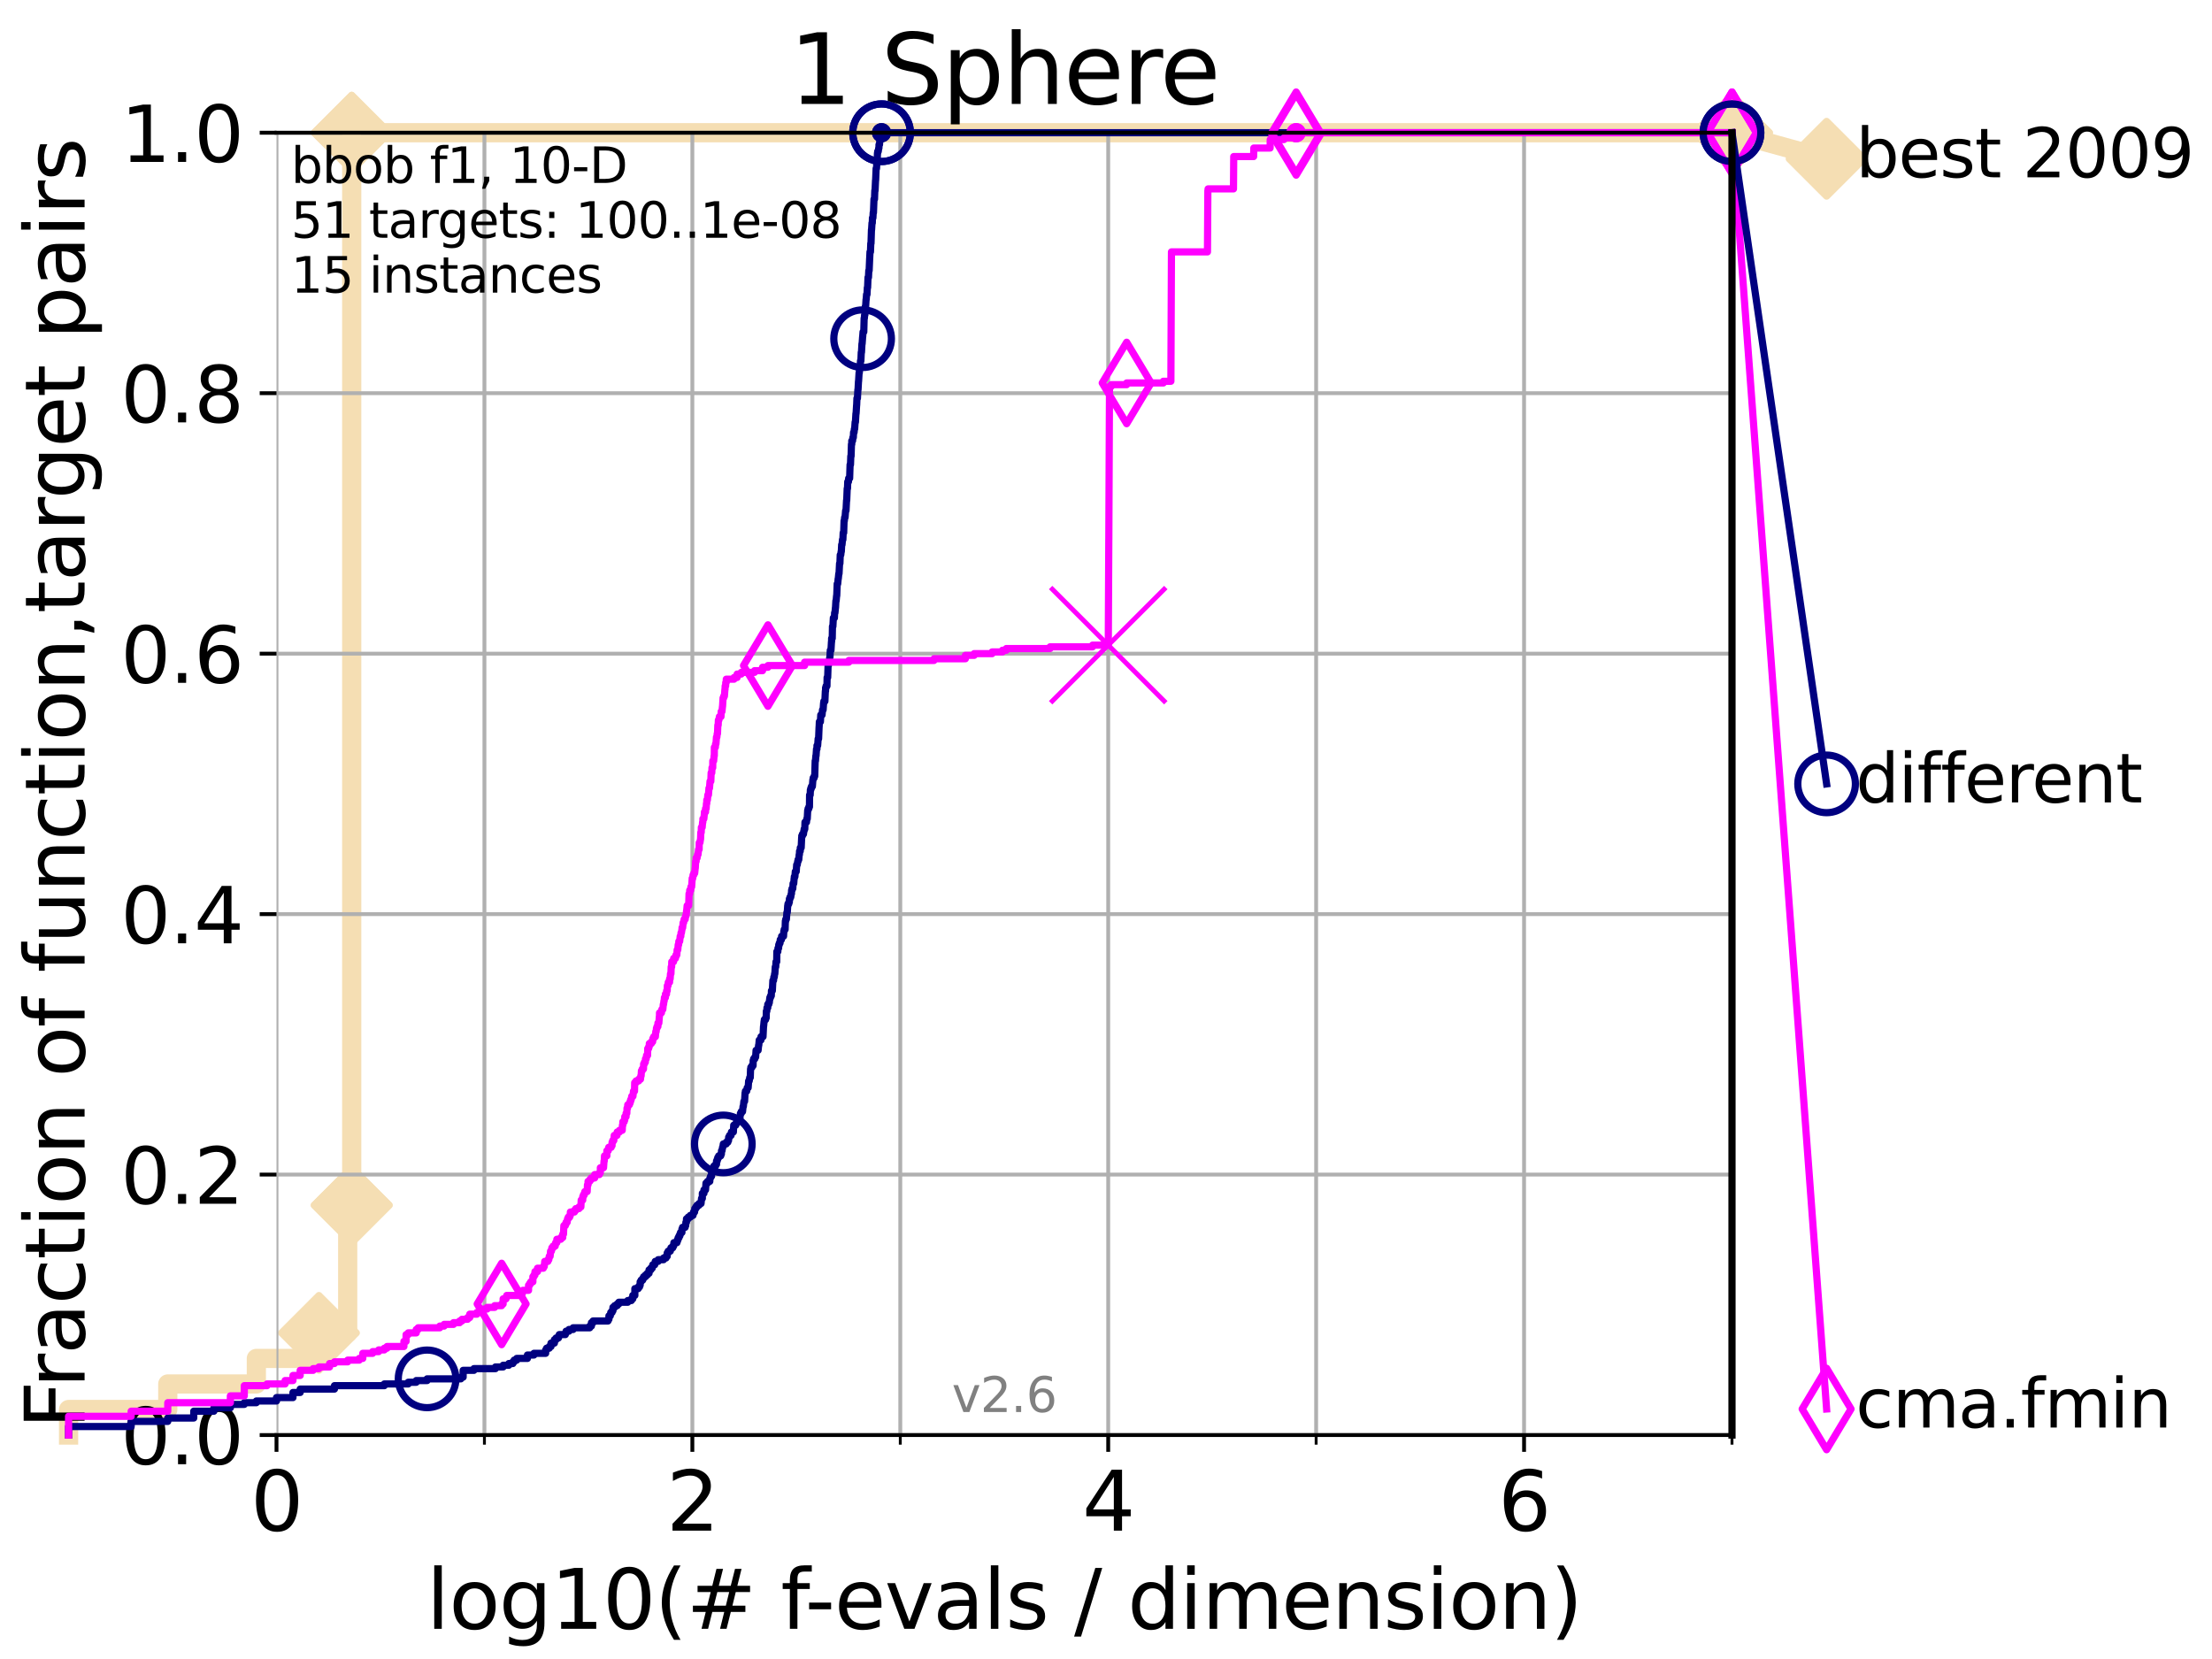 <?xml version="1.0" encoding="utf-8" standalone="no"?>
<!DOCTYPE svg PUBLIC "-//W3C//DTD SVG 1.1//EN"
  "http://www.w3.org/Graphics/SVG/1.1/DTD/svg11.dtd">
<svg height="345.6pt" version="1.1" viewBox="0 0 460.8 345.6" width="460.8pt" xmlns="http://www.w3.org/2000/svg" xmlns:xlink="http://www.w3.org/1999/xlink">
 <defs>
  <style type="text/css">*{stroke-linecap:butt;stroke-linejoin:round;}</style>
 </defs>
 <g id="figure_1">
  <g id="patch_1">
   <path d="M 0 345.6 
L 460.8 345.6 
L 460.8 0 
L 0 0 
z
" style="fill:#ffffff;"/>
  </g>
  <g id="axes_1">
   <g id="patch_2">
    <path d="M 57.6 298.944 
L 360.806 298.944 
L 360.806 27.648 
L 57.6 27.648 
z
" style="fill:#ffffff;"/>
   </g>
   <g id="line2d_1">
    <path d="M 14.285 298.944 
L 14.285 293.624 
L 34.951 293.624 
L 34.951 288.305 
L 53.402 288.305 
L 53.402 282.985 
L 66.441 282.985 
L 66.441 277.666 
L 72.432 277.666 
L 72.432 251.068 
L 73.268 251.068 
L 73.268 27.648 
L 360.806 27.648 
" style="fill:none;stroke:#f5deb3;stroke-linecap:square;stroke-width:4;"/>
   </g>
   <g id="line2d_2">
    <defs>
     <path d="M -0 7.778 
L 7.778 0 
L 0 -7.778 
L -7.778 -0 
z
" id="m9efd938523" style="stroke:#f5deb3;stroke-linejoin:miter;stroke-width:1.5;"/>
    </defs>
    <g>
     <use style="fill:#f5deb3;stroke:#f5deb3;stroke-linejoin:miter;stroke-width:1.5;" x="66.441" xlink:href="#m9efd938523" y="277.666"/>
     <use style="fill:#f5deb3;stroke:#f5deb3;stroke-linejoin:miter;stroke-width:1.5;" x="73.268" xlink:href="#m9efd938523" y="251.068"/>
     <use style="fill:#f5deb3;stroke:#f5deb3;stroke-linejoin:miter;stroke-width:1.5;" x="73.268" xlink:href="#m9efd938523" y="251.068"/>
     <use style="fill:#f5deb3;stroke:#f5deb3;stroke-linejoin:miter;stroke-width:1.5;" x="73.268" xlink:href="#m9efd938523" y="27.648"/>
     <use style="fill:#f5deb3;stroke:#f5deb3;stroke-linejoin:miter;stroke-width:1.5;" x="73.268" xlink:href="#m9efd938523" y="27.648"/>
     <use style="fill:#f5deb3;stroke:#f5deb3;stroke-linejoin:miter;stroke-width:1.5;" x="360.806" xlink:href="#m9efd938523" y="27.648"/>
    </g>
   </g>
   <g id="line2d_3">
    <path style="fill:none;stroke:#f5deb3;stroke-linecap:square;stroke-width:4;"/>
    <g/>
   </g>
   <g id="line2d_4">
    <path d="M 360.806 27.648 
L 380.515 33.074 
" style="fill:none;stroke:#f5deb3;stroke-linecap:square;stroke-width:4;"/>
    <g>
     <use style="fill:#f5deb3;stroke:#f5deb3;stroke-linejoin:miter;stroke-width:1.5;" x="360.806" xlink:href="#m9efd938523" y="27.648"/>
     <use style="fill:#f5deb3;stroke:#f5deb3;stroke-linejoin:miter;stroke-width:1.5;" x="380.515" xlink:href="#m9efd938523" y="33.074"/>
    </g>
   </g>
   <g id="matplotlib.axis_1">
    <g id="xtick_1">
     <g id="line2d_5">
      <path clip-path="url(#p1c97a14465)" d="M 57.6 298.944 
L 57.6 27.648 
" style="fill:none;stroke:#b0b0b0;stroke-linecap:square;stroke-width:0.8;"/>
     </g>
     <g id="line2d_6">
      <defs>
       <path d="M 0 0 
L 0 3.5 
" id="m38f54ba602" style="stroke:#000000;stroke-width:0.8;"/>
      </defs>
      <g>
       <use style="stroke:#000000;stroke-width:0.8;" x="57.6" xlink:href="#m38f54ba602" y="298.944"/>
      </g>
     </g>
     <g id="text_1">
      <!-- 0 -->
      <g transform="translate(52.192 318.861)scale(0.17 -0.17)">
       <defs>
        <path d="M 2034 4250 
Q 1547 4250 1301 3770 
Q 1056 3291 1056 2328 
Q 1056 1369 1301 889 
Q 1547 409 2034 409 
Q 2525 409 2770 889 
Q 3016 1369 3016 2328 
Q 3016 3291 2770 3770 
Q 2525 4250 2034 4250 
z
M 2034 4750 
Q 2819 4750 3233 4129 
Q 3647 3509 3647 2328 
Q 3647 1150 3233 529 
Q 2819 -91 2034 -91 
Q 1250 -91 836 529 
Q 422 1150 422 2328 
Q 422 3509 836 4129 
Q 1250 4750 2034 4750 
z
" id="DejaVuSans-30" transform="scale(0.016)"/>
       </defs>
       <use xlink:href="#DejaVuSans-30"/>
      </g>
     </g>
    </g>
    <g id="xtick_2">
     <g id="line2d_7">
      <path clip-path="url(#p1c97a14465)" d="M 144.23 298.944 
L 144.23 27.648 
" style="fill:none;stroke:#b0b0b0;stroke-linecap:square;stroke-width:0.8;"/>
     </g>
     <g id="line2d_8">
      <g>
       <use style="stroke:#000000;stroke-width:0.8;" x="144.23" xlink:href="#m38f54ba602" y="298.944"/>
      </g>
     </g>
     <g id="text_2">
      <!-- 2 -->
      <g transform="translate(138.822 318.861)scale(0.17 -0.17)">
       <defs>
        <path d="M 1228 531 
L 3431 531 
L 3431 0 
L 469 0 
L 469 531 
Q 828 903 1448 1529 
Q 2069 2156 2228 2338 
Q 2531 2678 2651 2914 
Q 2772 3150 2772 3378 
Q 2772 3750 2511 3984 
Q 2250 4219 1831 4219 
Q 1534 4219 1204 4116 
Q 875 4013 500 3803 
L 500 4441 
Q 881 4594 1212 4672 
Q 1544 4750 1819 4750 
Q 2544 4750 2975 4387 
Q 3406 4025 3406 3419 
Q 3406 3131 3298 2873 
Q 3191 2616 2906 2266 
Q 2828 2175 2409 1742 
Q 1991 1309 1228 531 
z
" id="DejaVuSans-32" transform="scale(0.016)"/>
       </defs>
       <use xlink:href="#DejaVuSans-32"/>
      </g>
     </g>
    </g>
    <g id="xtick_3">
     <g id="line2d_9">
      <path clip-path="url(#p1c97a14465)" d="M 230.861 298.944 
L 230.861 27.648 
" style="fill:none;stroke:#b0b0b0;stroke-linecap:square;stroke-width:0.8;"/>
     </g>
     <g id="line2d_10">
      <g>
       <use style="stroke:#000000;stroke-width:0.8;" x="230.861" xlink:href="#m38f54ba602" y="298.944"/>
      </g>
     </g>
     <g id="text_3">
      <!-- 4 -->
      <g transform="translate(225.453 318.861)scale(0.17 -0.17)">
       <defs>
        <path d="M 2419 4116 
L 825 1625 
L 2419 1625 
L 2419 4116 
z
M 2253 4666 
L 3047 4666 
L 3047 1625 
L 3713 1625 
L 3713 1100 
L 3047 1100 
L 3047 0 
L 2419 0 
L 2419 1100 
L 313 1100 
L 313 1709 
L 2253 4666 
z
" id="DejaVuSans-34" transform="scale(0.016)"/>
       </defs>
       <use xlink:href="#DejaVuSans-34"/>
      </g>
     </g>
    </g>
    <g id="xtick_4">
     <g id="line2d_11">
      <path clip-path="url(#p1c97a14465)" d="M 317.491 298.944 
L 317.491 27.648 
" style="fill:none;stroke:#b0b0b0;stroke-linecap:square;stroke-width:0.8;"/>
     </g>
     <g id="line2d_12">
      <g>
       <use style="stroke:#000000;stroke-width:0.8;" x="317.491" xlink:href="#m38f54ba602" y="298.944"/>
      </g>
     </g>
     <g id="text_4">
      <!-- 6 -->
      <g transform="translate(312.083 318.861)scale(0.17 -0.17)">
       <defs>
        <path d="M 2113 2584 
Q 1688 2584 1439 2293 
Q 1191 2003 1191 1497 
Q 1191 994 1439 701 
Q 1688 409 2113 409 
Q 2538 409 2786 701 
Q 3034 994 3034 1497 
Q 3034 2003 2786 2293 
Q 2538 2584 2113 2584 
z
M 3366 4563 
L 3366 3988 
Q 3128 4100 2886 4159 
Q 2644 4219 2406 4219 
Q 1781 4219 1451 3797 
Q 1122 3375 1075 2522 
Q 1259 2794 1537 2939 
Q 1816 3084 2150 3084 
Q 2853 3084 3261 2657 
Q 3669 2231 3669 1497 
Q 3669 778 3244 343 
Q 2819 -91 2113 -91 
Q 1303 -91 875 529 
Q 447 1150 447 2328 
Q 447 3434 972 4092 
Q 1497 4750 2381 4750 
Q 2619 4750 2861 4703 
Q 3103 4656 3366 4563 
z
" id="DejaVuSans-36" transform="scale(0.016)"/>
       </defs>
       <use xlink:href="#DejaVuSans-36"/>
      </g>
     </g>
    </g>
    <g id="xtick_5">
     <g id="line2d_13">
      <path clip-path="url(#p1c97a14465)" d="M 100.915 298.944 
L 100.915 27.648 
" style="fill:none;stroke:#b0b0b0;stroke-linecap:square;stroke-width:0.8;"/>
     </g>
     <g id="line2d_14">
      <defs>
       <path d="M 0 0 
L 0 2 
" id="m3186e6ac74" style="stroke:#000000;stroke-width:0.6;"/>
      </defs>
      <g>
       <use style="stroke:#000000;stroke-width:0.6;" x="100.915" xlink:href="#m3186e6ac74" y="298.944"/>
      </g>
     </g>
    </g>
    <g id="xtick_6">
     <g id="line2d_15">
      <path clip-path="url(#p1c97a14465)" d="M 187.546 298.944 
L 187.546 27.648 
" style="fill:none;stroke:#b0b0b0;stroke-linecap:square;stroke-width:0.8;"/>
     </g>
     <g id="line2d_16">
      <g>
       <use style="stroke:#000000;stroke-width:0.6;" x="187.546" xlink:href="#m3186e6ac74" y="298.944"/>
      </g>
     </g>
    </g>
    <g id="xtick_7">
     <g id="line2d_17">
      <path clip-path="url(#p1c97a14465)" d="M 274.176 298.944 
L 274.176 27.648 
" style="fill:none;stroke:#b0b0b0;stroke-linecap:square;stroke-width:0.8;"/>
     </g>
     <g id="line2d_18">
      <g>
       <use style="stroke:#000000;stroke-width:0.6;" x="274.176" xlink:href="#m3186e6ac74" y="298.944"/>
      </g>
     </g>
    </g>
    <g id="xtick_8">
     <g id="line2d_19">
      <path clip-path="url(#p1c97a14465)" d="M 360.806 298.944 
L 360.806 27.648 
" style="fill:none;stroke:#b0b0b0;stroke-linecap:square;stroke-width:0.8;"/>
     </g>
     <g id="line2d_20">
      <g>
       <use style="stroke:#000000;stroke-width:0.6;" x="360.806" xlink:href="#m3186e6ac74" y="298.944"/>
      </g>
     </g>
    </g>
    <g id="text_5">
     <!-- log10(# f-evals / dimension) -->
     <g transform="translate(88.823 339.314)scale(0.17 -0.17)">
      <defs>
       <path d="M 603 4863 
L 1178 4863 
L 1178 0 
L 603 0 
L 603 4863 
z
" id="DejaVuSans-6c" transform="scale(0.016)"/>
       <path d="M 1959 3097 
Q 1497 3097 1228 2736 
Q 959 2375 959 1747 
Q 959 1119 1226 758 
Q 1494 397 1959 397 
Q 2419 397 2687 759 
Q 2956 1122 2956 1747 
Q 2956 2369 2687 2733 
Q 2419 3097 1959 3097 
z
M 1959 3584 
Q 2709 3584 3137 3096 
Q 3566 2609 3566 1747 
Q 3566 888 3137 398 
Q 2709 -91 1959 -91 
Q 1206 -91 779 398 
Q 353 888 353 1747 
Q 353 2609 779 3096 
Q 1206 3584 1959 3584 
z
" id="DejaVuSans-6f" transform="scale(0.016)"/>
       <path d="M 2906 1791 
Q 2906 2416 2648 2759 
Q 2391 3103 1925 3103 
Q 1463 3103 1205 2759 
Q 947 2416 947 1791 
Q 947 1169 1205 825 
Q 1463 481 1925 481 
Q 2391 481 2648 825 
Q 2906 1169 2906 1791 
z
M 3481 434 
Q 3481 -459 3084 -895 
Q 2688 -1331 1869 -1331 
Q 1566 -1331 1297 -1286 
Q 1028 -1241 775 -1147 
L 775 -588 
Q 1028 -725 1275 -790 
Q 1522 -856 1778 -856 
Q 2344 -856 2625 -561 
Q 2906 -266 2906 331 
L 2906 616 
Q 2728 306 2450 153 
Q 2172 0 1784 0 
Q 1141 0 747 490 
Q 353 981 353 1791 
Q 353 2603 747 3093 
Q 1141 3584 1784 3584 
Q 2172 3584 2450 3431 
Q 2728 3278 2906 2969 
L 2906 3500 
L 3481 3500 
L 3481 434 
z
" id="DejaVuSans-67" transform="scale(0.016)"/>
       <path d="M 794 531 
L 1825 531 
L 1825 4091 
L 703 3866 
L 703 4441 
L 1819 4666 
L 2450 4666 
L 2450 531 
L 3481 531 
L 3481 0 
L 794 0 
L 794 531 
z
" id="DejaVuSans-31" transform="scale(0.016)"/>
       <path d="M 1984 4856 
Q 1566 4138 1362 3434 
Q 1159 2731 1159 2009 
Q 1159 1288 1364 580 
Q 1569 -128 1984 -844 
L 1484 -844 
Q 1016 -109 783 600 
Q 550 1309 550 2009 
Q 550 2706 781 3412 
Q 1013 4119 1484 4856 
L 1984 4856 
z
" id="DejaVuSans-28" transform="scale(0.016)"/>
       <path d="M 3272 2816 
L 2363 2816 
L 2100 1772 
L 3016 1772 
L 3272 2816 
z
M 2803 4594 
L 2478 3297 
L 3391 3297 
L 3719 4594 
L 4219 4594 
L 3897 3297 
L 4872 3297 
L 4872 2816 
L 3775 2816 
L 3519 1772 
L 4513 1772 
L 4513 1294 
L 3397 1294 
L 3072 0 
L 2572 0 
L 2894 1294 
L 1978 1294 
L 1656 0 
L 1153 0 
L 1478 1294 
L 494 1294 
L 494 1772 
L 1594 1772 
L 1856 2816 
L 850 2816 
L 850 3297 
L 1978 3297 
L 2297 4594 
L 2803 4594 
z
" id="DejaVuSans-23" transform="scale(0.016)"/>
       <path id="DejaVuSans-20" transform="scale(0.016)"/>
       <path d="M 2375 4863 
L 2375 4384 
L 1825 4384 
Q 1516 4384 1395 4259 
Q 1275 4134 1275 3809 
L 1275 3500 
L 2222 3500 
L 2222 3053 
L 1275 3053 
L 1275 0 
L 697 0 
L 697 3053 
L 147 3053 
L 147 3500 
L 697 3500 
L 697 3744 
Q 697 4328 969 4595 
Q 1241 4863 1831 4863 
L 2375 4863 
z
" id="DejaVuSans-66" transform="scale(0.016)"/>
       <path d="M 313 2009 
L 1997 2009 
L 1997 1497 
L 313 1497 
L 313 2009 
z
" id="DejaVuSans-2d" transform="scale(0.016)"/>
       <path d="M 3597 1894 
L 3597 1613 
L 953 1613 
Q 991 1019 1311 708 
Q 1631 397 2203 397 
Q 2534 397 2845 478 
Q 3156 559 3463 722 
L 3463 178 
Q 3153 47 2828 -22 
Q 2503 -91 2169 -91 
Q 1331 -91 842 396 
Q 353 884 353 1716 
Q 353 2575 817 3079 
Q 1281 3584 2069 3584 
Q 2775 3584 3186 3129 
Q 3597 2675 3597 1894 
z
M 3022 2063 
Q 3016 2534 2758 2815 
Q 2500 3097 2075 3097 
Q 1594 3097 1305 2825 
Q 1016 2553 972 2059 
L 3022 2063 
z
" id="DejaVuSans-65" transform="scale(0.016)"/>
       <path d="M 191 3500 
L 800 3500 
L 1894 563 
L 2988 3500 
L 3597 3500 
L 2284 0 
L 1503 0 
L 191 3500 
z
" id="DejaVuSans-76" transform="scale(0.016)"/>
       <path d="M 2194 1759 
Q 1497 1759 1228 1600 
Q 959 1441 959 1056 
Q 959 750 1161 570 
Q 1363 391 1709 391 
Q 2188 391 2477 730 
Q 2766 1069 2766 1631 
L 2766 1759 
L 2194 1759 
z
M 3341 1997 
L 3341 0 
L 2766 0 
L 2766 531 
Q 2569 213 2275 61 
Q 1981 -91 1556 -91 
Q 1019 -91 701 211 
Q 384 513 384 1019 
Q 384 1609 779 1909 
Q 1175 2209 1959 2209 
L 2766 2209 
L 2766 2266 
Q 2766 2663 2505 2880 
Q 2244 3097 1772 3097 
Q 1472 3097 1187 3025 
Q 903 2953 641 2809 
L 641 3341 
Q 956 3463 1253 3523 
Q 1550 3584 1831 3584 
Q 2591 3584 2966 3190 
Q 3341 2797 3341 1997 
z
" id="DejaVuSans-61" transform="scale(0.016)"/>
       <path d="M 2834 3397 
L 2834 2853 
Q 2591 2978 2328 3040 
Q 2066 3103 1784 3103 
Q 1356 3103 1142 2972 
Q 928 2841 928 2578 
Q 928 2378 1081 2264 
Q 1234 2150 1697 2047 
L 1894 2003 
Q 2506 1872 2764 1633 
Q 3022 1394 3022 966 
Q 3022 478 2636 193 
Q 2250 -91 1575 -91 
Q 1294 -91 989 -36 
Q 684 19 347 128 
L 347 722 
Q 666 556 975 473 
Q 1284 391 1588 391 
Q 1994 391 2212 530 
Q 2431 669 2431 922 
Q 2431 1156 2273 1281 
Q 2116 1406 1581 1522 
L 1381 1569 
Q 847 1681 609 1914 
Q 372 2147 372 2553 
Q 372 3047 722 3315 
Q 1072 3584 1716 3584 
Q 2034 3584 2315 3537 
Q 2597 3491 2834 3397 
z
" id="DejaVuSans-73" transform="scale(0.016)"/>
       <path d="M 1625 4666 
L 2156 4666 
L 531 -594 
L 0 -594 
L 1625 4666 
z
" id="DejaVuSans-2f" transform="scale(0.016)"/>
       <path d="M 2906 2969 
L 2906 4863 
L 3481 4863 
L 3481 0 
L 2906 0 
L 2906 525 
Q 2725 213 2448 61 
Q 2172 -91 1784 -91 
Q 1150 -91 751 415 
Q 353 922 353 1747 
Q 353 2572 751 3078 
Q 1150 3584 1784 3584 
Q 2172 3584 2448 3432 
Q 2725 3281 2906 2969 
z
M 947 1747 
Q 947 1113 1208 752 
Q 1469 391 1925 391 
Q 2381 391 2643 752 
Q 2906 1113 2906 1747 
Q 2906 2381 2643 2742 
Q 2381 3103 1925 3103 
Q 1469 3103 1208 2742 
Q 947 2381 947 1747 
z
" id="DejaVuSans-64" transform="scale(0.016)"/>
       <path d="M 603 3500 
L 1178 3500 
L 1178 0 
L 603 0 
L 603 3500 
z
M 603 4863 
L 1178 4863 
L 1178 4134 
L 603 4134 
L 603 4863 
z
" id="DejaVuSans-69" transform="scale(0.016)"/>
       <path d="M 3328 2828 
Q 3544 3216 3844 3400 
Q 4144 3584 4550 3584 
Q 5097 3584 5394 3201 
Q 5691 2819 5691 2113 
L 5691 0 
L 5113 0 
L 5113 2094 
Q 5113 2597 4934 2840 
Q 4756 3084 4391 3084 
Q 3944 3084 3684 2787 
Q 3425 2491 3425 1978 
L 3425 0 
L 2847 0 
L 2847 2094 
Q 2847 2600 2669 2842 
Q 2491 3084 2119 3084 
Q 1678 3084 1418 2786 
Q 1159 2488 1159 1978 
L 1159 0 
L 581 0 
L 581 3500 
L 1159 3500 
L 1159 2956 
Q 1356 3278 1631 3431 
Q 1906 3584 2284 3584 
Q 2666 3584 2933 3390 
Q 3200 3197 3328 2828 
z
" id="DejaVuSans-6d" transform="scale(0.016)"/>
       <path d="M 3513 2113 
L 3513 0 
L 2938 0 
L 2938 2094 
Q 2938 2591 2744 2837 
Q 2550 3084 2163 3084 
Q 1697 3084 1428 2787 
Q 1159 2491 1159 1978 
L 1159 0 
L 581 0 
L 581 3500 
L 1159 3500 
L 1159 2956 
Q 1366 3272 1645 3428 
Q 1925 3584 2291 3584 
Q 2894 3584 3203 3211 
Q 3513 2838 3513 2113 
z
" id="DejaVuSans-6e" transform="scale(0.016)"/>
       <path d="M 513 4856 
L 1013 4856 
Q 1481 4119 1714 3412 
Q 1947 2706 1947 2009 
Q 1947 1309 1714 600 
Q 1481 -109 1013 -844 
L 513 -844 
Q 928 -128 1133 580 
Q 1338 1288 1338 2009 
Q 1338 2731 1133 3434 
Q 928 4138 513 4856 
z
" id="DejaVuSans-29" transform="scale(0.016)"/>
      </defs>
      <use xlink:href="#DejaVuSans-6c"/>
      <use x="27.783" xlink:href="#DejaVuSans-6f"/>
      <use x="88.965" xlink:href="#DejaVuSans-67"/>
      <use x="152.441" xlink:href="#DejaVuSans-31"/>
      <use x="216.064" xlink:href="#DejaVuSans-30"/>
      <use x="279.688" xlink:href="#DejaVuSans-28"/>
      <use x="318.701" xlink:href="#DejaVuSans-23"/>
      <use x="402.49" xlink:href="#DejaVuSans-20"/>
      <use x="434.277" xlink:href="#DejaVuSans-66"/>
      <use x="463.982" xlink:href="#DejaVuSans-2d"/>
      <use x="500.066" xlink:href="#DejaVuSans-65"/>
      <use x="561.59" xlink:href="#DejaVuSans-76"/>
      <use x="620.77" xlink:href="#DejaVuSans-61"/>
      <use x="682.049" xlink:href="#DejaVuSans-6c"/>
      <use x="709.832" xlink:href="#DejaVuSans-73"/>
      <use x="761.932" xlink:href="#DejaVuSans-20"/>
      <use x="793.719" xlink:href="#DejaVuSans-2f"/>
      <use x="827.41" xlink:href="#DejaVuSans-20"/>
      <use x="859.197" xlink:href="#DejaVuSans-64"/>
      <use x="922.674" xlink:href="#DejaVuSans-69"/>
      <use x="950.457" xlink:href="#DejaVuSans-6d"/>
      <use x="1047.869" xlink:href="#DejaVuSans-65"/>
      <use x="1109.393" xlink:href="#DejaVuSans-6e"/>
      <use x="1172.771" xlink:href="#DejaVuSans-73"/>
      <use x="1224.871" xlink:href="#DejaVuSans-69"/>
      <use x="1252.654" xlink:href="#DejaVuSans-6f"/>
      <use x="1313.836" xlink:href="#DejaVuSans-6e"/>
      <use x="1377.215" xlink:href="#DejaVuSans-29"/>
     </g>
    </g>
   </g>
   <g id="matplotlib.axis_2">
    <g id="ytick_1">
     <g id="line2d_21">
      <path clip-path="url(#p1c97a14465)" d="M 57.6 298.944 
L 360.806 298.944 
" style="fill:none;stroke:#b0b0b0;stroke-linecap:square;stroke-width:0.8;"/>
     </g>
     <g id="line2d_22">
      <defs>
       <path d="M 0 0 
L -3.5 0 
" id="mdf372cfa82" style="stroke:#000000;stroke-width:0.8;"/>
      </defs>
      <g>
       <use style="stroke:#000000;stroke-width:0.8;" x="57.6" xlink:href="#mdf372cfa82" y="298.944"/>
      </g>
     </g>
     <g id="text_6">
      <!-- 0.0 -->
      <g transform="translate(25.155 305.023)scale(0.16 -0.16)">
       <defs>
        <path d="M 684 794 
L 1344 794 
L 1344 0 
L 684 0 
L 684 794 
z
" id="DejaVuSans-2e" transform="scale(0.016)"/>
       </defs>
       <use xlink:href="#DejaVuSans-30"/>
       <use x="63.623" xlink:href="#DejaVuSans-2e"/>
       <use x="95.41" xlink:href="#DejaVuSans-30"/>
      </g>
     </g>
    </g>
    <g id="ytick_2">
     <g id="line2d_23">
      <path clip-path="url(#p1c97a14465)" d="M 57.6 244.685 
L 360.806 244.685 
" style="fill:none;stroke:#b0b0b0;stroke-linecap:square;stroke-width:0.8;"/>
     </g>
     <g id="line2d_24">
      <g>
       <use style="stroke:#000000;stroke-width:0.8;" x="57.6" xlink:href="#mdf372cfa82" y="244.685"/>
      </g>
     </g>
     <g id="text_7">
      <!-- 0.2 -->
      <g transform="translate(25.155 250.764)scale(0.16 -0.16)">
       <use xlink:href="#DejaVuSans-30"/>
       <use x="63.623" xlink:href="#DejaVuSans-2e"/>
       <use x="95.41" xlink:href="#DejaVuSans-32"/>
      </g>
     </g>
    </g>
    <g id="ytick_3">
     <g id="line2d_25">
      <path clip-path="url(#p1c97a14465)" d="M 57.6 190.426 
L 360.806 190.426 
" style="fill:none;stroke:#b0b0b0;stroke-linecap:square;stroke-width:0.8;"/>
     </g>
     <g id="line2d_26">
      <g>
       <use style="stroke:#000000;stroke-width:0.8;" x="57.6" xlink:href="#mdf372cfa82" y="190.426"/>
      </g>
     </g>
     <g id="text_8">
      <!-- 0.4 -->
      <g transform="translate(25.155 196.504)scale(0.16 -0.16)">
       <use xlink:href="#DejaVuSans-30"/>
       <use x="63.623" xlink:href="#DejaVuSans-2e"/>
       <use x="95.41" xlink:href="#DejaVuSans-34"/>
      </g>
     </g>
    </g>
    <g id="ytick_4">
     <g id="line2d_27">
      <path clip-path="url(#p1c97a14465)" d="M 57.6 136.166 
L 360.806 136.166 
" style="fill:none;stroke:#b0b0b0;stroke-linecap:square;stroke-width:0.8;"/>
     </g>
     <g id="line2d_28">
      <g>
       <use style="stroke:#000000;stroke-width:0.8;" x="57.6" xlink:href="#mdf372cfa82" y="136.166"/>
      </g>
     </g>
     <g id="text_9">
      <!-- 0.6 -->
      <g transform="translate(25.155 142.245)scale(0.16 -0.16)">
       <use xlink:href="#DejaVuSans-30"/>
       <use x="63.623" xlink:href="#DejaVuSans-2e"/>
       <use x="95.41" xlink:href="#DejaVuSans-36"/>
      </g>
     </g>
    </g>
    <g id="ytick_5">
     <g id="line2d_29">
      <path clip-path="url(#p1c97a14465)" d="M 57.6 81.907 
L 360.806 81.907 
" style="fill:none;stroke:#b0b0b0;stroke-linecap:square;stroke-width:0.8;"/>
     </g>
     <g id="line2d_30">
      <g>
       <use style="stroke:#000000;stroke-width:0.8;" x="57.6" xlink:href="#mdf372cfa82" y="81.907"/>
      </g>
     </g>
     <g id="text_10">
      <!-- 0.8 -->
      <g transform="translate(25.155 87.986)scale(0.16 -0.16)">
       <defs>
        <path d="M 2034 2216 
Q 1584 2216 1326 1975 
Q 1069 1734 1069 1313 
Q 1069 891 1326 650 
Q 1584 409 2034 409 
Q 2484 409 2743 651 
Q 3003 894 3003 1313 
Q 3003 1734 2745 1975 
Q 2488 2216 2034 2216 
z
M 1403 2484 
Q 997 2584 770 2862 
Q 544 3141 544 3541 
Q 544 4100 942 4425 
Q 1341 4750 2034 4750 
Q 2731 4750 3128 4425 
Q 3525 4100 3525 3541 
Q 3525 3141 3298 2862 
Q 3072 2584 2669 2484 
Q 3125 2378 3379 2068 
Q 3634 1759 3634 1313 
Q 3634 634 3220 271 
Q 2806 -91 2034 -91 
Q 1263 -91 848 271 
Q 434 634 434 1313 
Q 434 1759 690 2068 
Q 947 2378 1403 2484 
z
M 1172 3481 
Q 1172 3119 1398 2916 
Q 1625 2713 2034 2713 
Q 2441 2713 2670 2916 
Q 2900 3119 2900 3481 
Q 2900 3844 2670 4047 
Q 2441 4250 2034 4250 
Q 1625 4250 1398 4047 
Q 1172 3844 1172 3481 
z
" id="DejaVuSans-38" transform="scale(0.016)"/>
       </defs>
       <use xlink:href="#DejaVuSans-30"/>
       <use x="63.623" xlink:href="#DejaVuSans-2e"/>
       <use x="95.41" xlink:href="#DejaVuSans-38"/>
      </g>
     </g>
    </g>
    <g id="ytick_6">
     <g id="line2d_31">
      <path clip-path="url(#p1c97a14465)" d="M 57.6 27.648 
L 360.806 27.648 
" style="fill:none;stroke:#b0b0b0;stroke-linecap:square;stroke-width:0.8;"/>
     </g>
     <g id="line2d_32">
      <g>
       <use style="stroke:#000000;stroke-width:0.8;" x="57.6" xlink:href="#mdf372cfa82" y="27.648"/>
      </g>
     </g>
     <g id="text_11">
      <!-- 1.0 -->
      <g transform="translate(25.155 33.727)scale(0.16 -0.16)">
       <use xlink:href="#DejaVuSans-31"/>
       <use x="63.623" xlink:href="#DejaVuSans-2e"/>
       <use x="95.41" xlink:href="#DejaVuSans-30"/>
      </g>
     </g>
    </g>
    <g id="text_12">
     <!-- Fraction of function,target pairs -->
     <g transform="translate(17.62 297.681)rotate(-90)scale(0.17 -0.17)">
      <defs>
       <path d="M 628 4666 
L 3309 4666 
L 3309 4134 
L 1259 4134 
L 1259 2759 
L 3109 2759 
L 3109 2228 
L 1259 2228 
L 1259 0 
L 628 0 
L 628 4666 
z
" id="DejaVuSans-46" transform="scale(0.016)"/>
       <path d="M 2631 2963 
Q 2534 3019 2420 3045 
Q 2306 3072 2169 3072 
Q 1681 3072 1420 2755 
Q 1159 2438 1159 1844 
L 1159 0 
L 581 0 
L 581 3500 
L 1159 3500 
L 1159 2956 
Q 1341 3275 1631 3429 
Q 1922 3584 2338 3584 
Q 2397 3584 2469 3576 
Q 2541 3569 2628 3553 
L 2631 2963 
z
" id="DejaVuSans-72" transform="scale(0.016)"/>
       <path d="M 3122 3366 
L 3122 2828 
Q 2878 2963 2633 3030 
Q 2388 3097 2138 3097 
Q 1578 3097 1268 2742 
Q 959 2388 959 1747 
Q 959 1106 1268 751 
Q 1578 397 2138 397 
Q 2388 397 2633 464 
Q 2878 531 3122 666 
L 3122 134 
Q 2881 22 2623 -34 
Q 2366 -91 2075 -91 
Q 1284 -91 818 406 
Q 353 903 353 1747 
Q 353 2603 823 3093 
Q 1294 3584 2113 3584 
Q 2378 3584 2631 3529 
Q 2884 3475 3122 3366 
z
" id="DejaVuSans-63" transform="scale(0.016)"/>
       <path d="M 1172 4494 
L 1172 3500 
L 2356 3500 
L 2356 3053 
L 1172 3053 
L 1172 1153 
Q 1172 725 1289 603 
Q 1406 481 1766 481 
L 2356 481 
L 2356 0 
L 1766 0 
Q 1100 0 847 248 
Q 594 497 594 1153 
L 594 3053 
L 172 3053 
L 172 3500 
L 594 3500 
L 594 4494 
L 1172 4494 
z
" id="DejaVuSans-74" transform="scale(0.016)"/>
       <path d="M 544 1381 
L 544 3500 
L 1119 3500 
L 1119 1403 
Q 1119 906 1312 657 
Q 1506 409 1894 409 
Q 2359 409 2629 706 
Q 2900 1003 2900 1516 
L 2900 3500 
L 3475 3500 
L 3475 0 
L 2900 0 
L 2900 538 
Q 2691 219 2414 64 
Q 2138 -91 1772 -91 
Q 1169 -91 856 284 
Q 544 659 544 1381 
z
M 1991 3584 
L 1991 3584 
z
" id="DejaVuSans-75" transform="scale(0.016)"/>
       <path d="M 750 794 
L 1409 794 
L 1409 256 
L 897 -744 
L 494 -744 
L 750 256 
L 750 794 
z
" id="DejaVuSans-2c" transform="scale(0.016)"/>
       <path d="M 1159 525 
L 1159 -1331 
L 581 -1331 
L 581 3500 
L 1159 3500 
L 1159 2969 
Q 1341 3281 1617 3432 
Q 1894 3584 2278 3584 
Q 2916 3584 3314 3078 
Q 3713 2572 3713 1747 
Q 3713 922 3314 415 
Q 2916 -91 2278 -91 
Q 1894 -91 1617 61 
Q 1341 213 1159 525 
z
M 3116 1747 
Q 3116 2381 2855 2742 
Q 2594 3103 2138 3103 
Q 1681 3103 1420 2742 
Q 1159 2381 1159 1747 
Q 1159 1113 1420 752 
Q 1681 391 2138 391 
Q 2594 391 2855 752 
Q 3116 1113 3116 1747 
z
" id="DejaVuSans-70" transform="scale(0.016)"/>
      </defs>
      <use xlink:href="#DejaVuSans-46"/>
      <use x="50.27" xlink:href="#DejaVuSans-72"/>
      <use x="91.383" xlink:href="#DejaVuSans-61"/>
      <use x="152.662" xlink:href="#DejaVuSans-63"/>
      <use x="207.643" xlink:href="#DejaVuSans-74"/>
      <use x="246.852" xlink:href="#DejaVuSans-69"/>
      <use x="274.635" xlink:href="#DejaVuSans-6f"/>
      <use x="335.816" xlink:href="#DejaVuSans-6e"/>
      <use x="399.195" xlink:href="#DejaVuSans-20"/>
      <use x="430.982" xlink:href="#DejaVuSans-6f"/>
      <use x="492.164" xlink:href="#DejaVuSans-66"/>
      <use x="527.369" xlink:href="#DejaVuSans-20"/>
      <use x="559.156" xlink:href="#DejaVuSans-66"/>
      <use x="594.361" xlink:href="#DejaVuSans-75"/>
      <use x="657.74" xlink:href="#DejaVuSans-6e"/>
      <use x="721.119" xlink:href="#DejaVuSans-63"/>
      <use x="776.1" xlink:href="#DejaVuSans-74"/>
      <use x="815.309" xlink:href="#DejaVuSans-69"/>
      <use x="843.092" xlink:href="#DejaVuSans-6f"/>
      <use x="904.273" xlink:href="#DejaVuSans-6e"/>
      <use x="967.652" xlink:href="#DejaVuSans-2c"/>
      <use x="999.439" xlink:href="#DejaVuSans-74"/>
      <use x="1038.648" xlink:href="#DejaVuSans-61"/>
      <use x="1099.928" xlink:href="#DejaVuSans-72"/>
      <use x="1139.291" xlink:href="#DejaVuSans-67"/>
      <use x="1202.768" xlink:href="#DejaVuSans-65"/>
      <use x="1264.291" xlink:href="#DejaVuSans-74"/>
      <use x="1303.5" xlink:href="#DejaVuSans-20"/>
      <use x="1335.287" xlink:href="#DejaVuSans-70"/>
      <use x="1398.764" xlink:href="#DejaVuSans-61"/>
      <use x="1460.043" xlink:href="#DejaVuSans-69"/>
      <use x="1487.826" xlink:href="#DejaVuSans-72"/>
      <use x="1528.939" xlink:href="#DejaVuSans-73"/>
     </g>
    </g>
   </g>
   <g id="line2d_33">
    <defs>
     <path d="M 0 1.5 
C 0.398 1.5 0.779 1.342 1.061 1.061 
C 1.342 0.779 1.5 0.398 1.5 0 
C 1.5 -0.398 1.342 -0.779 1.061 -1.061 
C 0.779 -1.342 0.398 -1.5 0 -1.5 
C -0.398 -1.5 -0.779 -1.342 -1.061 -1.061 
C -1.342 -0.779 -1.5 -0.398 -1.5 0 
C -1.5 0.398 -1.342 0.779 -1.061 1.061 
C -0.779 1.342 -0.398 1.5 0 1.5 
z
" id="m91f3d17651" style="stroke:#f5deb3;"/>
    </defs>
    <g>
     <use style="fill:#f5deb3;stroke:#f5deb3;" x="73.268" xlink:href="#m91f3d17651" y="27.648"/>
     <use style="fill:#f5deb3;stroke:#f5deb3;" x="73.268" xlink:href="#m91f3d17651" y="27.648"/>
    </g>
   </g>
   <g id="line2d_34">
    <defs>
     <path d="M 0 1.5 
C 0.398 1.5 0.779 1.342 1.061 1.061 
C 1.342 0.779 1.5 0.398 1.5 0 
C 1.5 -0.398 1.342 -0.779 1.061 -1.061 
C 0.779 -1.342 0.398 -1.5 0 -1.5 
C -0.398 -1.5 -0.779 -1.342 -1.061 -1.061 
C -1.342 -0.779 -1.5 -0.398 -1.5 0 
C -1.5 0.398 -1.342 0.779 -1.061 1.061 
C -0.779 1.342 -0.398 1.5 0 1.5 
z
" id="mdf2024fb81" style="stroke:#000080;"/>
    </defs>
    <g>
     <use style="fill:#000080;stroke:#000080;" x="183.644" xlink:href="#mdf2024fb81" y="27.648"/>
     <use style="fill:#000080;stroke:#000080;" x="183.644" xlink:href="#mdf2024fb81" y="27.648"/>
    </g>
   </g>
   <g id="line2d_35">
    <path d="M 14.285 298.944 
L 14.285 297.171 
L 27.324 297.171 
L 27.324 296.107 
L 34.951 296.107 
L 34.951 295.398 
L 40.363 295.398 
L 40.363 293.979 
L 44.561 293.979 
L 44.561 293.27 
L 47.991 293.27 
L 47.991 292.561 
L 50.89 292.561 
L 50.89 292.206 
L 53.402 292.206 
L 53.402 291.851 
L 57.6 291.851 
L 57.6 291.142 
L 61.03 291.142 
L 61.03 290.078 
L 62.535 290.078 
L 62.535 289.369 
L 69.674 289.369 
L 69.674 288.66 
L 80.06 288.66 
L 80.06 288.305 
L 85.039 288.305 
L 85.039 287.95 
L 86.712 287.95 
L 86.712 287.596 
L 88.972 287.596 
L 88.972 287.241 
L 95.999 287.241 
L 95.999 286.886 
L 96.481 286.886 
L 96.481 285.468 
L 98.723 285.468 
L 98.723 285.113 
L 103.214 285.113 
L 103.214 284.759 
L 104.809 284.759 
L 104.809 284.404 
L 105.995 284.404 
L 105.995 284.049 
L 106.837 284.049 
L 106.837 283.695 
L 107.11 283.695 
L 107.11 283.34 
L 107.644 283.34 
L 107.644 282.985 
L 109.874 282.985 
L 109.874 282.276 
L 111.226 282.276 
L 111.226 281.922 
L 113.67 281.922 
L 113.67 281.212 
L 113.86 281.212 
L 113.86 280.858 
L 114.419 280.858 
L 114.419 280.503 
L 114.782 280.503 
L 114.782 279.794 
L 115.489 279.794 
L 115.489 279.084 
L 115.833 279.084 
L 115.833 278.73 
L 116.337 278.73 
L 116.337 278.375 
L 116.502 278.375 
L 116.502 278.021 
L 117.772 278.021 
L 117.772 277.666 
L 117.925 277.666 
L 117.925 277.311 
L 118.525 277.311 
L 118.525 276.957 
L 119.39 276.957 
L 119.39 276.602 
L 122.855 276.602 
L 122.855 276.247 
L 123.203 276.247 
L 123.203 275.538 
L 123.545 275.538 
L 123.545 275.183 
L 126.661 275.183 
L 126.661 274.829 
L 126.852 274.829 
L 126.852 274.12 
L 127.134 274.12 
L 127.227 273.41 
L 127.504 273.41 
L 127.504 273.056 
L 127.686 273.056 
L 127.686 272.346 
L 128.045 272.346 
L 128.045 271.992 
L 128.571 271.992 
L 128.571 271.637 
L 128.914 271.637 
L 128.914 271.282 
L 130.773 271.282 
L 130.773 270.928 
L 131.527 270.928 
L 131.527 270.573 
L 131.82 270.573 
L 131.82 269.864 
L 132.252 269.864 
L 132.252 268.445 
L 132.95 268.445 
L 132.95 268.091 
L 133.222 268.091 
L 133.222 267.736 
L 133.357 267.736 
L 133.357 267.027 
L 133.557 267.027 
L 133.557 266.672 
L 133.886 266.672 
L 133.886 266.318 
L 134.08 266.318 
L 134.08 265.963 
L 134.464 265.963 
L 134.464 265.608 
L 134.839 265.608 
L 134.839 265.254 
L 135.207 265.254 
L 135.207 264.544 
L 135.569 264.544 
L 135.569 264.19 
L 135.864 264.19 
L 135.864 263.835 
L 135.981 263.835 
L 135.981 263.48 
L 136.385 263.48 
L 136.385 263.126 
L 136.499 263.126 
L 136.499 262.771 
L 137.113 262.771 
L 137.113 262.417 
L 138.233 262.417 
L 138.233 262.062 
L 138.743 262.062 
L 138.743 261.707 
L 138.993 261.707 
L 138.993 260.998 
L 139.191 260.998 
L 139.191 260.643 
L 139.629 260.643 
L 139.629 260.289 
L 139.772 260.289 
L 139.772 259.934 
L 140.15 259.934 
L 140.15 259.579 
L 140.336 259.579 
L 140.382 258.87 
L 141.018 258.87 
L 141.018 258.516 
L 141.151 258.516 
L 141.151 258.161 
L 141.283 258.161 
L 141.283 257.806 
L 141.459 257.806 
L 141.459 257.452 
L 141.632 257.452 
L 141.632 257.097 
L 141.761 257.097 
L 141.761 256.742 
L 142.059 256.742 
L 142.059 256.033 
L 142.186 256.033 
L 142.186 255.678 
L 142.723 255.678 
L 142.723 255.324 
L 142.845 255.324 
L 142.885 254.615 
L 143.006 254.615 
L 143.006 253.905 
L 143.364 253.905 
L 143.364 253.551 
L 143.793 253.551 
L 143.793 253.196 
L 144.362 253.196 
L 144.362 252.841 
L 144.473 252.841 
L 144.473 252.487 
L 144.695 252.487 
L 144.732 251.778 
L 144.95 251.778 
L 144.95 251.423 
L 145.202 251.423 
L 145.202 251.068 
L 145.626 251.068 
L 145.626 250.714 
L 146.04 250.714 
L 146.143 249.65 
L 146.312 249.65 
L 146.312 248.586 
L 146.646 248.586 
L 146.646 247.877 
L 146.974 247.877 
L 147.071 246.458 
L 147.392 246.458 
L 147.392 246.103 
L 147.863 246.103 
L 147.894 245.394 
L 148.017 245.394 
L 148.017 245.039 
L 148.231 245.039 
L 148.231 244.33 
L 148.413 244.33 
L 148.503 243.621 
L 148.623 243.621 
L 148.712 242.912 
L 149.064 242.912 
L 149.064 242.557 
L 149.267 242.557 
L 149.267 241.848 
L 149.41 241.848 
L 149.41 241.493 
L 149.524 241.493 
L 149.524 241.138 
L 149.722 241.138 
L 149.722 240.784 
L 150.139 240.784 
L 150.139 240.429 
L 150.276 240.429 
L 150.303 239.72 
L 150.412 239.72 
L 150.52 239.011 
L 150.573 239.011 
L 150.681 238.301 
L 151.285 238.301 
L 151.285 237.947 
L 151.618 237.947 
L 151.618 237.592 
L 151.77 237.592 
L 151.795 236.883 
L 151.97 236.883 
L 151.97 236.528 
L 152.292 236.528 
L 152.365 235.819 
L 152.776 235.819 
L 152.847 234.4 
L 153.271 234.4 
L 153.271 234.046 
L 153.456 234.046 
L 153.456 233.691 
L 153.639 233.691 
L 153.639 233.336 
L 153.798 233.336 
L 153.798 232.982 
L 154.135 232.982 
L 154.246 231.918 
L 154.421 231.918 
L 154.421 231.563 
L 154.682 231.563 
L 154.79 230.499 
L 154.854 230.499 
L 154.961 229.435 
L 155.109 229.435 
L 155.214 227.662 
L 155.277 227.662 
L 155.277 227.308 
L 155.547 227.308 
L 155.65 226.598 
L 155.854 226.598 
L 155.955 225.18 
L 156.076 225.18 
L 156.176 224.471 
L 156.295 224.471 
L 156.354 222.697 
L 156.413 222.697 
L 156.413 222.343 
L 156.648 222.343 
L 156.648 221.988 
L 156.88 221.988 
L 156.899 220.924 
L 156.995 220.924 
L 156.995 220.57 
L 157.241 220.57 
L 157.241 220.215 
L 157.41 220.215 
L 157.503 218.796 
L 157.926 218.796 
L 158.034 217.733 
L 158.071 217.733 
L 158.161 216.669 
L 158.516 216.669 
L 158.534 215.959 
L 158.951 215.959 
L 159.054 213.832 
L 159.071 213.832 
L 159.173 212.768 
L 159.224 212.768 
L 159.224 212.413 
L 159.477 212.413 
L 159.477 212.058 
L 159.61 212.058 
L 159.643 210.64 
L 159.743 210.64 
L 159.776 209.931 
L 159.94 209.931 
L 159.94 209.221 
L 160.151 209.221 
L 160.151 208.867 
L 160.263 208.867 
L 160.327 208.157 
L 160.375 208.157 
L 160.375 207.803 
L 160.518 207.803 
L 160.518 207.448 
L 160.676 207.448 
L 160.707 206.384 
L 160.894 206.384 
L 161.003 204.256 
L 161.141 204.256 
L 161.202 203.547 
L 161.293 203.547 
L 161.369 202.838 
L 161.415 202.838 
L 161.505 201.419 
L 161.595 201.419 
L 161.654 200.355 
L 161.803 200.355 
L 161.832 198.228 
L 162.038 198.228 
L 162.067 197.518 
L 162.198 197.518 
L 162.227 196.809 
L 162.342 196.809 
L 162.342 196.454 
L 162.499 196.454 
L 162.542 195.745 
L 162.782 195.745 
L 162.824 195.036 
L 163.226 195.036 
L 163.281 193.972 
L 163.363 193.972 
L 163.363 193.617 
L 163.552 193.617 
L 163.606 191.844 
L 163.686 191.844 
L 163.686 191.49 
L 163.82 191.49 
L 163.925 190.071 
L 164.005 190.071 
L 164.096 188.652 
L 164.149 188.652 
L 164.149 188.298 
L 164.318 188.298 
L 164.318 187.943 
L 164.434 187.943 
L 164.446 187.234 
L 164.574 187.234 
L 164.574 186.879 
L 164.727 186.879 
L 164.828 186.17 
L 164.878 186.17 
L 164.903 185.461 
L 164.991 185.461 
L 164.991 185.106 
L 165.152 185.106 
L 165.214 184.042 
L 165.349 184.042 
L 165.435 182.978 
L 165.471 182.978 
L 165.471 182.624 
L 165.593 182.624 
L 165.677 181.56 
L 165.868 181.56 
L 165.964 180.141 
L 166.082 180.141 
L 166.176 179.432 
L 166.257 179.432 
L 166.257 179.077 
L 166.397 179.077 
L 166.489 178.013 
L 166.535 178.013 
L 166.558 177.304 
L 166.707 177.304 
L 166.718 176.595 
L 166.9 176.595 
L 167.001 174.467 
L 167.023 174.467 
L 167.023 174.112 
L 167.168 174.112 
L 167.168 173.758 
L 167.378 173.758 
L 167.455 173.048 
L 167.521 173.048 
L 167.521 172.694 
L 167.651 172.694 
L 167.694 171.275 
L 168.005 171.275 
L 168.069 170.566 
L 168.164 170.566 
L 168.259 168.793 
L 168.342 168.793 
L 168.342 168.438 
L 168.498 168.438 
L 168.498 168.084 
L 168.622 168.084 
L 168.653 165.601 
L 168.776 165.601 
L 168.817 164.537 
L 168.908 164.537 
L 168.908 164.183 
L 169.039 164.183 
L 169.039 163.828 
L 169.23 163.828 
L 169.339 162.409 
L 169.398 162.409 
L 169.398 162.055 
L 169.595 162.055 
L 169.595 161.7 
L 169.721 161.7 
L 169.818 158.508 
L 169.876 158.508 
L 169.962 157.445 
L 170.001 157.445 
L 170.096 156.026 
L 170.191 156.026 
L 170.191 155.317 
L 170.332 155.317 
L 170.435 153.898 
L 170.528 153.898 
L 170.63 151.416 
L 170.64 151.416 
L 170.686 150.352 
L 170.906 150.352 
L 170.979 148.933 
L 171.249 148.933 
L 171.347 147.869 
L 171.471 147.869 
L 171.568 146.451 
L 171.621 146.451 
L 171.621 146.096 
L 171.839 146.096 
L 171.934 143.968 
L 171.977 143.968 
L 171.986 143.259 
L 172.089 143.259 
L 172.089 142.904 
L 172.268 142.904 
L 172.302 141.131 
L 172.42 141.131 
L 172.504 138.649 
L 172.57 138.649 
L 172.595 137.94 
L 172.753 137.94 
L 172.86 136.876 
L 172.893 136.876 
L 172.966 135.457 
L 173.105 135.457 
L 173.21 133.684 
L 173.234 133.684 
L 173.242 132.975 
L 173.37 132.975 
L 173.418 130.492 
L 173.506 130.492 
L 173.601 128.719 
L 173.821 128.719 
L 173.867 127.655 
L 173.937 127.655 
L 174.038 126.591 
L 174.053 126.591 
L 174.13 125.173 
L 174.184 125.173 
L 174.276 124.109 
L 174.306 124.109 
L 174.405 121.626 
L 174.503 121.626 
L 174.608 120.562 
L 174.63 120.562 
L 174.735 119.499 
L 174.787 119.499 
L 174.897 117.371 
L 174.971 117.371 
L 175.037 115.598 
L 175.146 115.598 
L 175.226 114.888 
L 175.262 114.888 
L 175.334 113.47 
L 175.406 113.47 
L 175.506 112.406 
L 175.585 112.406 
L 175.649 110.987 
L 175.755 110.987 
L 175.832 108.505 
L 175.888 108.505 
L 175.951 107.796 
L 176.041 107.796 
L 176.152 106.377 
L 176.241 106.377 
L 176.351 104.249 
L 176.385 104.249 
L 176.487 101.767 
L 176.547 101.767 
L 176.601 100.348 
L 176.749 100.348 
L 176.789 99.639 
L 176.994 99.639 
L 177.086 96.802 
L 177.172 96.802 
L 177.237 95.029 
L 177.295 95.029 
L 177.373 92.546 
L 177.437 92.546 
L 177.437 91.837 
L 177.604 91.837 
L 177.668 91.128 
L 177.763 91.128 
L 177.814 90.064 
L 177.92 90.064 
L 177.983 89.355 
L 178.039 89.355 
L 178.139 87.936 
L 178.201 87.936 
L 178.306 86.163 
L 178.336 86.163 
L 178.447 84.39 
L 178.459 84.39 
L 178.514 82.971 
L 178.617 82.971 
L 178.713 81.198 
L 178.743 81.198 
L 178.839 79.425 
L 178.857 79.425 
L 178.964 77.652 
L 179.012 77.652 
L 179.071 76.588 
L 179.177 76.588 
L 179.259 75.169 
L 179.34 75.169 
L 179.416 73.396 
L 179.462 73.396 
L 179.56 71.623 
L 179.595 71.623 
L 179.698 70.204 
L 179.709 70.204 
L 179.789 69.14 
L 179.942 69.14 
L 180.015 66.303 
L 180.06 66.303 
L 180.11 65.594 
L 180.171 65.594 
L 180.266 63.821 
L 180.327 63.821 
L 180.415 62.402 
L 180.442 62.402 
L 180.519 61.338 
L 180.612 61.338 
L 180.682 59.92 
L 180.736 59.92 
L 180.823 57.792 
L 180.919 57.792 
L 180.983 56.373 
L 181.058 56.373 
L 181.164 53.891 
L 181.169 53.891 
L 181.237 52.472 
L 181.332 52.472 
L 181.4 50.699 
L 181.447 50.699 
L 181.54 47.862 
L 181.566 47.862 
L 181.654 46.444 
L 181.715 46.444 
L 181.746 45.38 
L 181.843 45.38 
L 181.899 44.316 
L 181.955 44.316 
L 182.066 41.479 
L 182.176 41.479 
L 182.236 39.706 
L 182.291 39.706 
L 182.39 37.578 
L 182.41 37.578 
L 182.514 35.095 
L 182.592 35.095 
L 182.675 33.677 
L 182.724 33.677 
L 182.792 31.904 
L 182.835 31.904 
L 182.835 31.549 
L 182.951 31.549 
L 183.052 30.84 
L 183.095 30.84 
L 183.114 30.13 
L 183.218 30.13 
L 183.317 28.712 
L 183.444 28.712 
L 183.444 28.357 
L 183.621 28.357 
L 183.644 27.648 
L 360.806 27.648 
L 360.806 27.648 
" style="fill:none;stroke:#000080;stroke-linecap:square;stroke-width:1.5;"/>
   </g>
   <g id="line2d_36">
    <defs>
     <path d="M 0 6 
C 1.591 6 3.117 5.368 4.243 4.243 
C 5.368 3.117 6 1.591 6 0 
C 6 -1.591 5.368 -3.117 4.243 -4.243 
C 3.117 -5.368 1.591 -6 0 -6 
C -1.591 -6 -3.117 -5.368 -4.243 -4.243 
C -5.368 -3.117 -6 -1.591 -6 0 
C -6 1.591 -5.368 3.117 -4.243 4.243 
C -3.117 5.368 -1.591 6 0 6 
z
" id="m964476352e" style="stroke:#000080;stroke-width:1.5;"/>
    </defs>
    <g>
     <use style="fill-opacity:0;stroke:#000080;stroke-width:1.5;" x="88.972" xlink:href="#m964476352e" y="287.241"/>
     <use style="fill-opacity:0;stroke:#000080;stroke-width:1.5;" x="150.681" xlink:href="#m964476352e" y="238.301"/>
     <use style="fill-opacity:0;stroke:#000080;stroke-width:1.5;" x="179.698" xlink:href="#m964476352e" y="70.559"/>
     <use style="fill-opacity:0;stroke:#000080;stroke-width:1.5;" x="183.644" xlink:href="#m964476352e" y="27.648"/>
     <use style="fill-opacity:0;stroke:#000080;stroke-width:1.5;" x="183.644" xlink:href="#m964476352e" y="27.648"/>
     <use style="fill-opacity:0;stroke:#000080;stroke-width:1.5;" x="360.806" xlink:href="#m964476352e" y="27.648"/>
    </g>
   </g>
   <g id="line2d_37">
    <path style="fill:none;stroke:#000080;stroke-linecap:square;stroke-width:1.5;"/>
    <g/>
   </g>
   <g id="line2d_38">
    <defs>
     <path d="M 0 1.5 
C 0.398 1.5 0.779 1.342 1.061 1.061 
C 1.342 0.779 1.5 0.398 1.5 0 
C 1.5 -0.398 1.342 -0.779 1.061 -1.061 
C 0.779 -1.342 0.398 -1.5 0 -1.5 
C -0.398 -1.5 -0.779 -1.342 -1.061 -1.061 
C -1.342 -0.779 -1.5 -0.398 -1.5 0 
C -1.5 0.398 -1.342 0.779 -1.061 1.061 
C -0.779 1.342 -0.398 1.5 0 1.5 
z
" id="m466b1d2a1d" style="stroke:#ff00ff;"/>
    </defs>
    <g>
     <use style="fill:#ff00ff;stroke:#ff00ff;" x="270.012" xlink:href="#m466b1d2a1d" y="27.648"/>
     <use style="fill:#ff00ff;stroke:#ff00ff;" x="270.012" xlink:href="#m466b1d2a1d" y="27.648"/>
    </g>
   </g>
   <g id="line2d_39">
    <path d="M 14.285 298.944 
L 14.285 295.043 
L 27.324 295.043 
L 27.324 293.979 
L 34.951 293.979 
L 34.951 292.206 
L 47.991 292.206 
L 47.991 290.787 
L 50.89 290.787 
L 50.89 288.66 
L 55.618 288.66 
L 55.618 288.305 
L 59.393 288.305 
L 59.393 287.596 
L 61.03 287.596 
L 61.03 286.532 
L 62.535 286.532 
L 62.535 285.468 
L 65.227 285.468 
L 65.227 285.113 
L 66.441 285.113 
L 66.441 284.759 
L 68.657 284.759 
L 68.657 284.049 
L 69.674 284.049 
L 69.674 283.695 
L 72.432 283.695 
L 72.432 283.34 
L 74.837 283.34 
L 74.837 282.985 
L 75.575 282.985 
L 75.575 281.922 
L 77.629 281.922 
L 77.629 281.567 
L 78.883 281.567 
L 78.883 281.212 
L 80.06 281.212 
L 80.06 280.858 
L 80.621 280.858 
L 80.621 280.503 
L 84.143 280.503 
L 84.143 279.439 
L 84.596 279.439 
L 84.596 278.021 
L 85.039 278.021 
L 85.039 277.666 
L 86.712 277.666 
L 86.712 276.957 
L 87.108 276.957 
L 87.108 276.602 
L 91.617 276.602 
L 91.617 276.247 
L 92.52 276.247 
L 92.52 275.893 
L 94.472 275.893 
L 94.472 275.538 
L 95.753 275.538 
L 95.753 275.183 
L 96.241 275.183 
L 96.241 274.829 
L 97.41 274.829 
L 97.41 274.474 
L 97.858 274.474 
L 97.858 273.765 
L 99.347 273.765 
L 99.347 273.41 
L 100.147 273.41 
L 100.147 273.056 
L 100.726 273.056 
L 100.726 272.701 
L 101.471 272.701 
L 101.471 272.346 
L 103.047 272.346 
L 103.047 271.992 
L 104.501 271.992 
L 104.501 271.637 
L 104.809 271.637 
L 104.809 270.573 
L 105.411 270.573 
L 105.411 270.219 
L 105.559 270.219 
L 105.559 269.864 
L 108.417 269.864 
L 108.417 269.509 
L 108.792 269.509 
L 108.792 269.155 
L 108.915 269.155 
L 108.915 268.8 
L 110.106 268.8 
L 110.106 267.736 
L 110.336 267.736 
L 110.336 267.381 
L 110.562 267.381 
L 110.562 267.027 
L 111.007 267.027 
L 111.007 265.963 
L 111.226 265.963 
L 111.226 265.608 
L 111.442 265.608 
L 111.442 264.899 
L 111.972 264.899 
L 111.972 264.19 
L 113.186 264.19 
L 113.186 263.835 
L 113.381 263.835 
L 113.478 262.771 
L 114.142 262.771 
L 114.142 262.417 
L 114.327 262.417 
L 114.419 261.707 
L 114.602 261.707 
L 114.692 260.643 
L 114.872 260.643 
L 114.962 259.934 
L 115.227 259.934 
L 115.227 259.579 
L 115.662 259.579 
L 115.747 258.87 
L 116.002 258.87 
L 116.002 258.161 
L 116.827 258.161 
L 116.827 257.806 
L 117.227 257.806 
L 117.227 257.097 
L 117.384 257.097 
L 117.462 255.324 
L 117.772 255.324 
L 117.772 254.969 
L 117.925 254.969 
L 117.925 254.615 
L 118.152 254.615 
L 118.227 253.905 
L 118.376 253.905 
L 118.376 253.551 
L 118.672 253.551 
L 118.672 253.196 
L 118.817 253.196 
L 118.817 252.487 
L 119.669 252.487 
L 119.669 252.132 
L 119.945 252.132 
L 119.945 251.778 
L 120.617 251.778 
L 120.617 251.423 
L 121.009 251.423 
L 121.073 250.004 
L 121.393 250.004 
L 121.393 249.295 
L 121.519 249.295 
L 121.519 248.94 
L 121.707 248.94 
L 121.707 248.586 
L 121.831 248.586 
L 121.831 248.231 
L 122.32 248.231 
L 122.38 246.813 
L 122.5 246.813 
L 122.5 246.103 
L 122.855 246.103 
L 122.855 245.749 
L 123.145 245.749 
L 123.145 245.394 
L 123.881 245.394 
L 123.881 244.685 
L 124.854 244.685 
L 124.854 244.33 
L 125.064 244.33 
L 125.064 243.266 
L 125.729 243.266 
L 125.83 241.848 
L 125.88 241.848 
L 125.929 240.784 
L 126.421 240.784 
L 126.421 239.72 
L 126.709 239.72 
L 126.804 239.011 
L 127.32 239.011 
L 127.32 238.656 
L 127.504 238.656 
L 127.504 237.947 
L 127.641 237.947 
L 127.641 237.592 
L 127.867 237.592 
L 127.956 236.528 
L 128.528 236.528 
L 128.571 235.819 
L 129.041 235.819 
L 129.041 235.464 
L 129.623 235.464 
L 129.664 234.4 
L 129.745 234.4 
L 129.745 233.691 
L 130.027 233.691 
L 130.027 233.336 
L 130.147 233.336 
L 130.147 232.627 
L 130.423 232.627 
L 130.423 231.918 
L 130.579 231.918 
L 130.618 230.854 
L 130.734 230.854 
L 130.773 230.145 
L 131.116 230.145 
L 131.116 229.79 
L 131.266 229.79 
L 131.266 229.435 
L 131.378 229.435 
L 131.378 229.081 
L 131.49 229.081 
L 131.601 228.372 
L 131.857 228.372 
L 131.965 227.308 
L 132.181 227.308 
L 132.216 225.534 
L 132.499 225.534 
L 132.499 225.18 
L 133.052 225.18 
L 133.052 224.825 
L 133.424 224.825 
L 133.49 224.116 
L 133.557 224.116 
L 133.623 223.052 
L 133.788 223.052 
L 133.788 222.697 
L 134.048 222.697 
L 134.08 221.634 
L 134.241 221.634 
L 134.241 221.279 
L 134.432 221.279 
L 134.464 220.57 
L 134.621 220.57 
L 134.684 219.86 
L 134.901 219.86 
L 134.932 218.442 
L 135.116 218.442 
L 135.116 218.087 
L 135.238 218.087 
L 135.268 217.378 
L 135.688 217.378 
L 135.688 217.023 
L 135.952 217.023 
L 136.011 216.314 
L 136.184 216.314 
L 136.184 215.959 
L 136.528 215.959 
L 136.612 214.895 
L 136.697 214.895 
L 136.753 214.186 
L 136.865 214.186 
L 136.865 213.832 
L 137.058 213.832 
L 137.058 213.122 
L 137.25 213.122 
L 137.359 211.704 
L 137.386 211.704 
L 137.386 210.994 
L 137.788 210.994 
L 137.867 210.285 
L 138.077 210.285 
L 138.181 209.221 
L 138.233 209.221 
L 138.31 208.512 
L 138.362 208.512 
L 138.413 207.803 
L 138.617 207.803 
L 138.617 207.093 
L 138.844 207.093 
L 138.869 206.384 
L 138.993 206.384 
L 139.018 205.32 
L 139.167 205.32 
L 139.216 204.611 
L 139.484 204.611 
L 139.484 203.902 
L 139.605 203.902 
L 139.677 202.838 
L 139.772 202.838 
L 139.82 201.419 
L 139.915 201.419 
L 139.938 200.355 
L 140.313 200.355 
L 140.336 199.646 
L 140.703 199.646 
L 140.703 199.291 
L 140.816 199.291 
L 140.816 198.937 
L 140.995 198.937 
L 141.062 197.873 
L 141.195 197.873 
L 141.283 196.809 
L 141.371 196.809 
L 141.415 196.1 
L 141.589 196.1 
L 141.697 195.036 
L 141.826 195.036 
L 141.868 194.327 
L 141.953 194.327 
L 142.059 193.617 
L 142.08 193.617 
L 142.08 193.263 
L 142.207 193.263 
L 142.311 192.199 
L 142.415 192.199 
L 142.518 191.49 
L 142.743 191.49 
L 142.825 190.78 
L 142.926 190.78 
L 143.026 189.716 
L 143.046 189.716 
L 143.146 188.652 
L 143.462 188.652 
L 143.541 186.17 
L 143.677 186.17 
L 143.677 185.461 
L 143.889 185.461 
L 143.927 184.751 
L 144.079 184.751 
L 144.174 183.333 
L 144.193 183.333 
L 144.193 182.978 
L 144.305 182.978 
L 144.38 182.269 
L 144.529 182.269 
L 144.529 181.914 
L 144.713 181.914 
L 144.823 180.85 
L 144.841 180.85 
L 144.914 179.432 
L 145.022 179.432 
L 145.022 178.723 
L 145.22 178.723 
L 145.309 178.013 
L 145.415 178.013 
L 145.521 176.949 
L 145.643 176.949 
L 145.661 175.531 
L 145.817 175.531 
L 145.92 174.822 
L 145.938 174.822 
L 145.989 173.403 
L 146.075 173.403 
L 146.109 172.339 
L 146.278 172.339 
L 146.362 171.275 
L 146.413 171.275 
L 146.429 170.566 
L 146.629 170.566 
L 146.728 169.502 
L 146.745 169.502 
L 146.745 169.147 
L 146.974 169.147 
L 146.974 168.438 
L 147.103 168.438 
L 147.168 167.374 
L 147.232 167.374 
L 147.232 166.665 
L 147.36 166.665 
L 147.455 165.601 
L 147.582 165.601 
L 147.691 164.183 
L 147.801 164.183 
L 147.909 162.764 
L 148.079 162.764 
L 148.14 160.991 
L 148.277 160.991 
L 148.322 159.927 
L 148.473 159.927 
L 148.488 158.508 
L 148.667 158.508 
L 148.756 157.445 
L 148.801 157.445 
L 148.815 155.671 
L 149.021 155.671 
L 149.064 154.962 
L 149.151 154.962 
L 149.253 153.544 
L 149.339 153.544 
L 149.41 152.834 
L 149.467 152.834 
L 149.538 151.061 
L 149.609 151.061 
L 149.652 149.997 
L 149.764 149.997 
L 149.862 149.288 
L 150.194 149.288 
L 150.235 148.224 
L 150.398 148.224 
L 150.506 147.16 
L 150.52 147.16 
L 150.627 145.387 
L 150.76 145.387 
L 150.76 145.032 
L 150.906 145.032 
L 151.011 143.614 
L 151.038 143.614 
L 151.064 142.904 
L 151.168 142.904 
L 151.181 142.195 
L 151.285 142.195 
L 151.298 141.486 
L 152.918 141.486 
L 152.918 141.131 
L 153.559 141.131 
L 153.559 140.422 
L 154.41 140.422 
L 154.41 140.067 
L 157.185 140.067 
L 157.185 139.713 
L 158.848 139.713 
L 158.848 139.003 
L 159.98 139.003 
L 159.98 138.649 
L 167.613 138.649 
L 167.613 137.94 
L 176.832 137.94 
L 176.832 137.585 
L 194.569 137.585 
L 194.569 137.23 
L 201.107 137.23 
L 201.107 136.521 
L 202.937 136.521 
L 202.937 136.166 
L 206.673 136.166 
L 206.673 135.812 
L 208.83 135.812 
L 208.83 135.457 
L 209.64 135.457 
L 209.64 135.102 
L 218.752 135.102 
L 218.752 134.748 
L 227.6 134.748 
L 227.6 134.393 
L 230.877 134.393 
L 230.984 112.406 
L 230.989 112.406 
L 231.099 86.872 
L 231.1 86.872 
L 231.134 80.489 
L 231.503 80.489 
L 231.503 80.134 
L 234.705 80.134 
L 234.705 79.779 
L 242.341 79.779 
L 242.341 79.425 
L 243.919 79.425 
L 244.03 53.536 
L 244.031 53.536 
L 244.039 52.472 
L 251.538 52.472 
L 251.619 39.706 
L 251.665 39.706 
L 251.665 39.351 
L 256.956 39.351 
L 257.008 32.613 
L 261.154 32.613 
L 261.191 30.84 
L 264.584 30.84 
L 264.612 29.067 
L 267.478 29.067 
L 267.478 28.712 
L 269.999 28.712 
L 270.012 27.648 
L 360.806 27.648 
L 360.806 27.648 
" style="fill:none;stroke:#ff00ff;stroke-linecap:square;stroke-width:1.5;"/>
   </g>
   <g id="line2d_40">
    <defs>
     <path d="M -0 8.485 
L 5.091 0 
L 0 -8.485 
L -5.091 -0 
z
" id="m66d9d43a94" style="stroke:#ff00ff;stroke-linejoin:miter;stroke-width:1.5;"/>
    </defs>
    <g>
     <use style="fill-opacity:0;stroke:#ff00ff;stroke-linejoin:miter;stroke-width:1.5;" x="104.501" xlink:href="#m66d9d43a94" y="271.637"/>
     <use style="fill-opacity:0;stroke:#ff00ff;stroke-linejoin:miter;stroke-width:1.5;" x="159.98" xlink:href="#m66d9d43a94" y="138.649"/>
     <use style="fill-opacity:0;stroke:#ff00ff;stroke-linejoin:miter;stroke-width:1.5;" x="234.705" xlink:href="#m66d9d43a94" y="79.779"/>
     <use style="fill-opacity:0;stroke:#ff00ff;stroke-linejoin:miter;stroke-width:1.5;" x="270.012" xlink:href="#m66d9d43a94" y="28.003"/>
     <use style="fill-opacity:0;stroke:#ff00ff;stroke-linejoin:miter;stroke-width:1.5;" x="270.012" xlink:href="#m66d9d43a94" y="27.648"/>
     <use style="fill-opacity:0;stroke:#ff00ff;stroke-linejoin:miter;stroke-width:1.5;" x="360.806" xlink:href="#m66d9d43a94" y="27.648"/>
    </g>
   </g>
   <g id="line2d_41">
    <path style="fill:none;stroke:#ff00ff;stroke-linecap:square;stroke-width:1.5;"/>
    <g/>
   </g>
   <g id="line2d_42">
    <path clip-path="url(#p1c97a14465)" d="M 230.862 134.393 
" style="fill:none;stroke:#ff00ff;stroke-linecap:square;stroke-width:1.5;"/>
    <defs>
     <path d="M -12 12 
L 12 -12 
M -12 -12 
L 12 12 
" id="md76f9bec40" style="stroke:#ff00ff;"/>
    </defs>
    <g clip-path="url(#p1c97a14465)">
     <use style="fill:#ff00ff;stroke:#ff00ff;" x="230.862" xlink:href="#md76f9bec40" y="134.393"/>
    </g>
   </g>
   <g id="line2d_43">
    <path d="M 360.806 27.648 
L 380.515 293.518 
" style="fill:none;stroke:#ff00ff;stroke-linecap:square;stroke-width:1.5;"/>
    <g>
     <use style="fill-opacity:0;stroke:#ff00ff;stroke-linejoin:miter;stroke-width:1.5;" x="360.806" xlink:href="#m66d9d43a94" y="27.648"/>
     <use style="fill-opacity:0;stroke:#ff00ff;stroke-linejoin:miter;stroke-width:1.5;" x="380.515" xlink:href="#m66d9d43a94" y="293.518"/>
    </g>
   </g>
   <g id="line2d_44">
    <path d="M 360.806 27.648 
L 380.515 163.296 
" style="fill:none;stroke:#000080;stroke-linecap:square;stroke-width:1.5;"/>
    <g>
     <use style="fill-opacity:0;stroke:#000080;stroke-width:1.5;" x="360.806" xlink:href="#m964476352e" y="27.648"/>
     <use style="fill-opacity:0;stroke:#000080;stroke-width:1.5;" x="380.515" xlink:href="#m964476352e" y="163.296"/>
    </g>
   </g>
   <g id="line2d_45">
    <path d="M 360.806 298.944 
L 360.806 27.648 
" style="fill:none;stroke:#000000;stroke-linecap:square;stroke-width:1.5;"/>
   </g>
   <g id="patch_3">
    <path d="M 57.6 298.944 
L 360.806 298.944 
" style="fill:none;stroke:#000000;stroke-linecap:square;stroke-linejoin:miter;stroke-width:0.8;"/>
   </g>
   <g id="patch_4">
    <path d="M 57.6 27.648 
L 360.806 27.648 
" style="fill:none;stroke:#000000;stroke-linecap:square;stroke-linejoin:miter;stroke-width:0.8;"/>
   </g>
   <g id="text_13">
    <!-- cma.fmin  -->
    <g transform="translate(386.579 297.381)scale(0.14 -0.14)">
     <use xlink:href="#DejaVuSans-63"/>
     <use x="54.98" xlink:href="#DejaVuSans-6d"/>
     <use x="152.393" xlink:href="#DejaVuSans-61"/>
     <use x="213.672" xlink:href="#DejaVuSans-2e"/>
     <use x="245.459" xlink:href="#DejaVuSans-66"/>
     <use x="280.664" xlink:href="#DejaVuSans-6d"/>
     <use x="378.076" xlink:href="#DejaVuSans-69"/>
     <use x="405.859" xlink:href="#DejaVuSans-6e"/>
     <use x="469.238" xlink:href="#DejaVuSans-20"/>
    </g>
   </g>
   <g id="text_14">
    <!-- different -->
    <g transform="translate(386.579 167.159)scale(0.14 -0.14)">
     <use xlink:href="#DejaVuSans-64"/>
     <use x="63.477" xlink:href="#DejaVuSans-69"/>
     <use x="91.26" xlink:href="#DejaVuSans-66"/>
     <use x="126.465" xlink:href="#DejaVuSans-66"/>
     <use x="161.67" xlink:href="#DejaVuSans-65"/>
     <use x="223.193" xlink:href="#DejaVuSans-72"/>
     <use x="262.057" xlink:href="#DejaVuSans-65"/>
     <use x="323.58" xlink:href="#DejaVuSans-6e"/>
     <use x="386.959" xlink:href="#DejaVuSans-74"/>
    </g>
   </g>
   <g id="text_15">
    <!-- best 2009 -->
    <g transform="translate(386.579 36.937)scale(0.14 -0.14)">
     <defs>
      <path d="M 3116 1747 
Q 3116 2381 2855 2742 
Q 2594 3103 2138 3103 
Q 1681 3103 1420 2742 
Q 1159 2381 1159 1747 
Q 1159 1113 1420 752 
Q 1681 391 2138 391 
Q 2594 391 2855 752 
Q 3116 1113 3116 1747 
z
M 1159 2969 
Q 1341 3281 1617 3432 
Q 1894 3584 2278 3584 
Q 2916 3584 3314 3078 
Q 3713 2572 3713 1747 
Q 3713 922 3314 415 
Q 2916 -91 2278 -91 
Q 1894 -91 1617 61 
Q 1341 213 1159 525 
L 1159 0 
L 581 0 
L 581 4863 
L 1159 4863 
L 1159 2969 
z
" id="DejaVuSans-62" transform="scale(0.016)"/>
      <path d="M 703 97 
L 703 672 
Q 941 559 1184 500 
Q 1428 441 1663 441 
Q 2288 441 2617 861 
Q 2947 1281 2994 2138 
Q 2813 1869 2534 1725 
Q 2256 1581 1919 1581 
Q 1219 1581 811 2004 
Q 403 2428 403 3163 
Q 403 3881 828 4315 
Q 1253 4750 1959 4750 
Q 2769 4750 3195 4129 
Q 3622 3509 3622 2328 
Q 3622 1225 3098 567 
Q 2575 -91 1691 -91 
Q 1453 -91 1209 -44 
Q 966 3 703 97 
z
M 1959 2075 
Q 2384 2075 2632 2365 
Q 2881 2656 2881 3163 
Q 2881 3666 2632 3958 
Q 2384 4250 1959 4250 
Q 1534 4250 1286 3958 
Q 1038 3666 1038 3163 
Q 1038 2656 1286 2365 
Q 1534 2075 1959 2075 
z
" id="DejaVuSans-39" transform="scale(0.016)"/>
     </defs>
     <use xlink:href="#DejaVuSans-62"/>
     <use x="63.477" xlink:href="#DejaVuSans-65"/>
     <use x="125" xlink:href="#DejaVuSans-73"/>
     <use x="177.1" xlink:href="#DejaVuSans-74"/>
     <use x="216.309" xlink:href="#DejaVuSans-20"/>
     <use x="248.096" xlink:href="#DejaVuSans-32"/>
     <use x="311.719" xlink:href="#DejaVuSans-30"/>
     <use x="375.342" xlink:href="#DejaVuSans-30"/>
     <use x="438.965" xlink:href="#DejaVuSans-39"/>
    </g>
   </g>
   <g id="text_16">
    <!-- bbob f1, 10-D -->
    <g transform="translate(60.632 38.111)scale(0.102 -0.102)">
     <defs>
      <path d="M 1259 4147 
L 1259 519 
L 2022 519 
Q 2988 519 3436 956 
Q 3884 1394 3884 2338 
Q 3884 3275 3436 3711 
Q 2988 4147 2022 4147 
L 1259 4147 
z
M 628 4666 
L 1925 4666 
Q 3281 4666 3915 4102 
Q 4550 3538 4550 2338 
Q 4550 1131 3912 565 
Q 3275 0 1925 0 
L 628 0 
L 628 4666 
z
" id="DejaVuSans-44" transform="scale(0.016)"/>
     </defs>
     <use xlink:href="#DejaVuSans-62"/>
     <use x="63.477" xlink:href="#DejaVuSans-62"/>
     <use x="126.953" xlink:href="#DejaVuSans-6f"/>
     <use x="188.135" xlink:href="#DejaVuSans-62"/>
     <use x="251.611" xlink:href="#DejaVuSans-20"/>
     <use x="283.398" xlink:href="#DejaVuSans-66"/>
     <use x="318.604" xlink:href="#DejaVuSans-31"/>
     <use x="382.227" xlink:href="#DejaVuSans-2c"/>
     <use x="414.014" xlink:href="#DejaVuSans-20"/>
     <use x="445.801" xlink:href="#DejaVuSans-31"/>
     <use x="509.424" xlink:href="#DejaVuSans-30"/>
     <use x="573.047" xlink:href="#DejaVuSans-2d"/>
     <use x="609.131" xlink:href="#DejaVuSans-44"/>
    </g>
    <!-- 51 targets: 100..1e-08 -->
    <g transform="translate(60.632 49.533)scale(0.102 -0.102)">
     <defs>
      <path d="M 691 4666 
L 3169 4666 
L 3169 4134 
L 1269 4134 
L 1269 2991 
Q 1406 3038 1543 3061 
Q 1681 3084 1819 3084 
Q 2600 3084 3056 2656 
Q 3513 2228 3513 1497 
Q 3513 744 3044 326 
Q 2575 -91 1722 -91 
Q 1428 -91 1123 -41 
Q 819 9 494 109 
L 494 744 
Q 775 591 1075 516 
Q 1375 441 1709 441 
Q 2250 441 2565 725 
Q 2881 1009 2881 1497 
Q 2881 1984 2565 2268 
Q 2250 2553 1709 2553 
Q 1456 2553 1204 2497 
Q 953 2441 691 2322 
L 691 4666 
z
" id="DejaVuSans-35" transform="scale(0.016)"/>
      <path d="M 750 794 
L 1409 794 
L 1409 0 
L 750 0 
L 750 794 
z
M 750 3309 
L 1409 3309 
L 1409 2516 
L 750 2516 
L 750 3309 
z
" id="DejaVuSans-3a" transform="scale(0.016)"/>
     </defs>
     <use xlink:href="#DejaVuSans-35"/>
     <use x="63.623" xlink:href="#DejaVuSans-31"/>
     <use x="127.246" xlink:href="#DejaVuSans-20"/>
     <use x="159.033" xlink:href="#DejaVuSans-74"/>
     <use x="198.242" xlink:href="#DejaVuSans-61"/>
     <use x="259.521" xlink:href="#DejaVuSans-72"/>
     <use x="298.885" xlink:href="#DejaVuSans-67"/>
     <use x="362.361" xlink:href="#DejaVuSans-65"/>
     <use x="423.885" xlink:href="#DejaVuSans-74"/>
     <use x="463.094" xlink:href="#DejaVuSans-73"/>
     <use x="515.193" xlink:href="#DejaVuSans-3a"/>
     <use x="548.885" xlink:href="#DejaVuSans-20"/>
     <use x="580.672" xlink:href="#DejaVuSans-31"/>
     <use x="644.295" xlink:href="#DejaVuSans-30"/>
     <use x="707.918" xlink:href="#DejaVuSans-30"/>
     <use x="771.541" xlink:href="#DejaVuSans-2e"/>
     <use x="803.328" xlink:href="#DejaVuSans-2e"/>
     <use x="835.115" xlink:href="#DejaVuSans-31"/>
     <use x="898.738" xlink:href="#DejaVuSans-65"/>
     <use x="960.262" xlink:href="#DejaVuSans-2d"/>
     <use x="996.346" xlink:href="#DejaVuSans-30"/>
     <use x="1059.969" xlink:href="#DejaVuSans-38"/>
    </g>
    <!-- 15 instances -->
    <g transform="translate(60.632 60.955)scale(0.102 -0.102)">
     <use xlink:href="#DejaVuSans-31"/>
     <use x="63.623" xlink:href="#DejaVuSans-35"/>
     <use x="127.246" xlink:href="#DejaVuSans-20"/>
     <use x="159.033" xlink:href="#DejaVuSans-69"/>
     <use x="186.816" xlink:href="#DejaVuSans-6e"/>
     <use x="250.195" xlink:href="#DejaVuSans-73"/>
     <use x="302.295" xlink:href="#DejaVuSans-74"/>
     <use x="341.504" xlink:href="#DejaVuSans-61"/>
     <use x="402.783" xlink:href="#DejaVuSans-6e"/>
     <use x="466.162" xlink:href="#DejaVuSans-63"/>
     <use x="521.143" xlink:href="#DejaVuSans-65"/>
     <use x="582.666" xlink:href="#DejaVuSans-73"/>
    </g>
   </g>
   <g id="text_17">
    <!-- v2.6 -->
    <g style="fill:#808080;" transform="translate(198.292 294.151)scale(0.1 -0.1)">
     <use xlink:href="#DejaVuSans-76"/>
     <use x="59.18" xlink:href="#DejaVuSans-32"/>
     <use x="122.803" xlink:href="#DejaVuSans-2e"/>
     <use x="154.59" xlink:href="#DejaVuSans-36"/>
    </g>
   </g>
   <g id="text_18">
    <!-- 1 Sphere -->
    <g transform="translate(164.436 21.648)scale(0.2 -0.2)">
     <defs>
      <path d="M 3425 4513 
L 3425 3897 
Q 3066 4069 2747 4153 
Q 2428 4238 2131 4238 
Q 1616 4238 1336 4038 
Q 1056 3838 1056 3469 
Q 1056 3159 1242 3001 
Q 1428 2844 1947 2747 
L 2328 2669 
Q 3034 2534 3370 2195 
Q 3706 1856 3706 1288 
Q 3706 609 3251 259 
Q 2797 -91 1919 -91 
Q 1588 -91 1214 -16 
Q 841 59 441 206 
L 441 856 
Q 825 641 1194 531 
Q 1563 422 1919 422 
Q 2459 422 2753 634 
Q 3047 847 3047 1241 
Q 3047 1584 2836 1778 
Q 2625 1972 2144 2069 
L 1759 2144 
Q 1053 2284 737 2584 
Q 422 2884 422 3419 
Q 422 4038 858 4394 
Q 1294 4750 2059 4750 
Q 2388 4750 2728 4690 
Q 3069 4631 3425 4513 
z
" id="DejaVuSans-53" transform="scale(0.016)"/>
      <path d="M 3513 2113 
L 3513 0 
L 2938 0 
L 2938 2094 
Q 2938 2591 2744 2837 
Q 2550 3084 2163 3084 
Q 1697 3084 1428 2787 
Q 1159 2491 1159 1978 
L 1159 0 
L 581 0 
L 581 4863 
L 1159 4863 
L 1159 2956 
Q 1366 3272 1645 3428 
Q 1925 3584 2291 3584 
Q 2894 3584 3203 3211 
Q 3513 2838 3513 2113 
z
" id="DejaVuSans-68" transform="scale(0.016)"/>
     </defs>
     <use xlink:href="#DejaVuSans-31"/>
     <use x="63.623" xlink:href="#DejaVuSans-20"/>
     <use x="95.41" xlink:href="#DejaVuSans-53"/>
     <use x="158.887" xlink:href="#DejaVuSans-70"/>
     <use x="222.363" xlink:href="#DejaVuSans-68"/>
     <use x="285.742" xlink:href="#DejaVuSans-65"/>
     <use x="347.266" xlink:href="#DejaVuSans-72"/>
     <use x="386.129" xlink:href="#DejaVuSans-65"/>
    </g>
   </g>
  </g>
 </g>
 <defs>
  <clipPath id="p1c97a14465">
   <rect height="271.296" width="303.206" x="57.6" y="27.648"/>
  </clipPath>
 </defs>
</svg>
